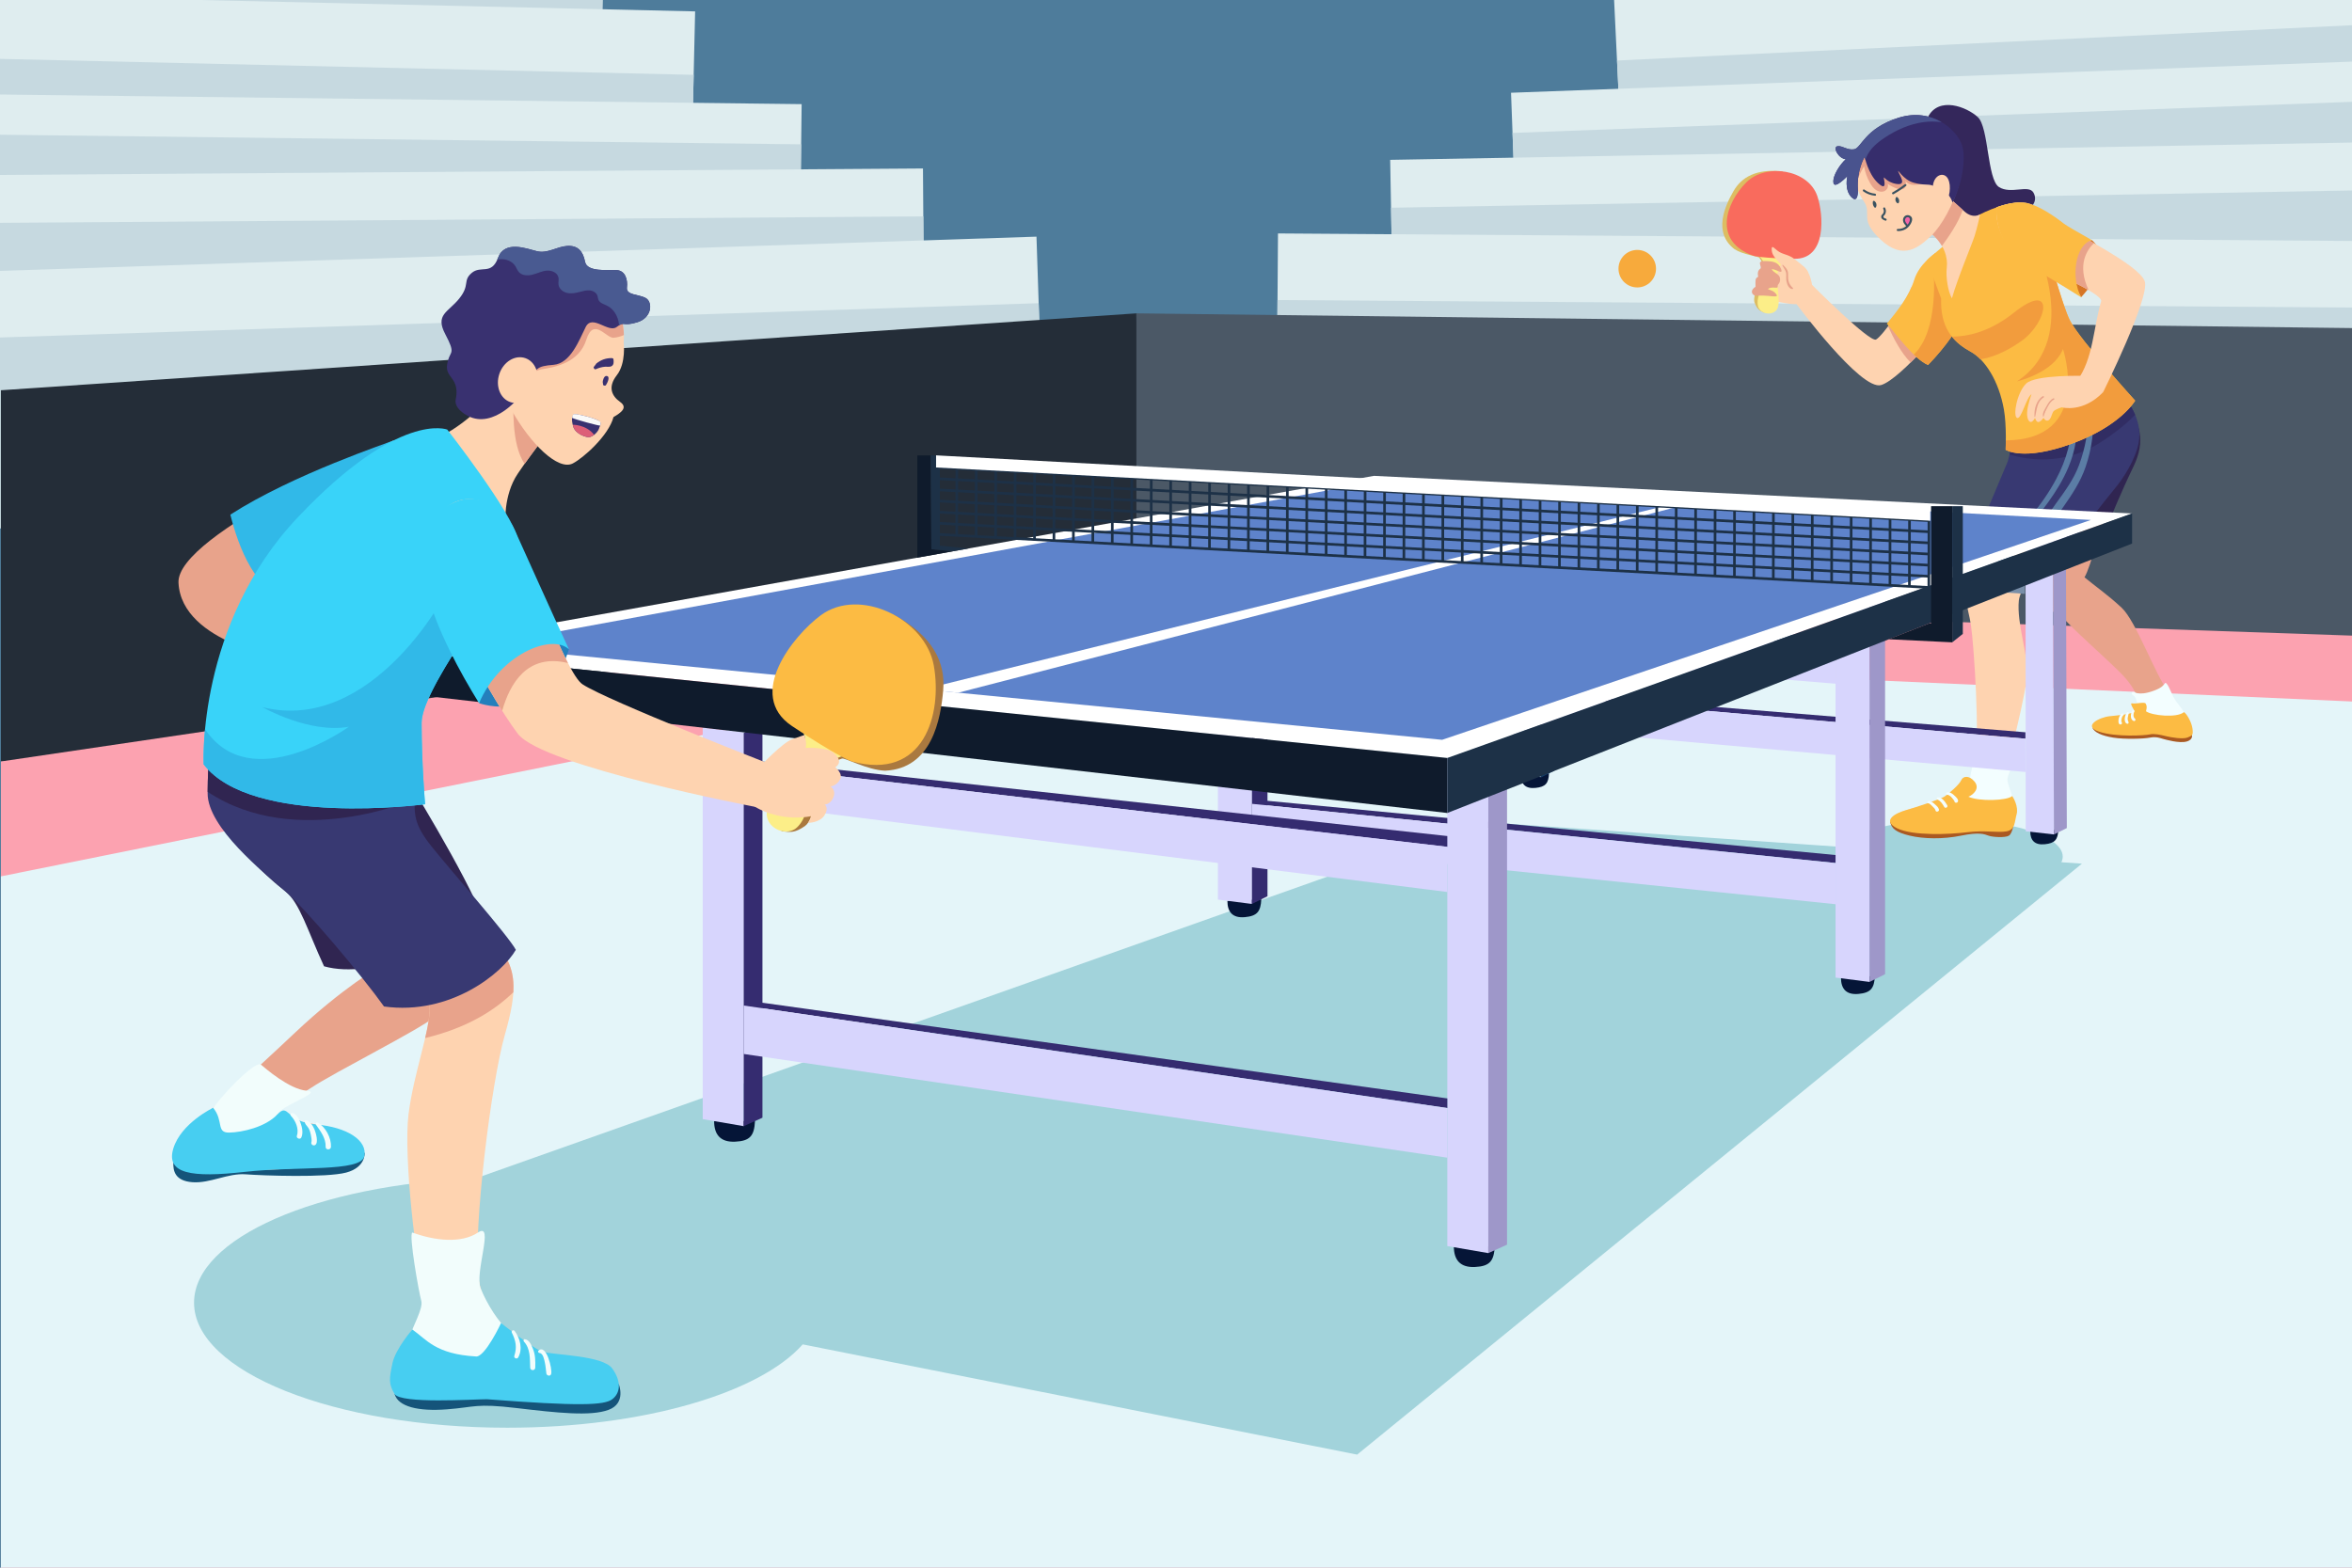 <?xml version="1.0" encoding="utf-8"?>
<!-- Generator: Adobe Illustrator 27.5.0, SVG Export Plug-In . SVG Version: 6.00 Build 0)  -->
<svg version="1.1" xmlns="http://www.w3.org/2000/svg" xmlns:xlink="http://www.w3.org/1999/xlink" x="0px" y="0px"
	 viewBox="0 0 750 500" style="enable-background:new 0 0 750 500;" xml:space="preserve">
<g id="BACKGROUND">
	<rect id="XMLID_4_" style="fill:#4E7C9B;" width="750.287" height="500"/>
</g>
<g id="OBJECTS">
	<g id="XMLID_1_">
		<defs>
			<rect id="XMLID_14_" width="750.287" height="500"/>
		</defs>
		<clipPath id="XMLID_00000165222821892021714030000010396853330760532889_">
			<use xlink:href="#XMLID_14_"  style="overflow:visible;"/>
		</clipPath>
		<g id="XMLID_3_" style="clip-path:url(#XMLID_00000165222821892021714030000010396853330760532889_);">
			<g id="XMLID_32_">
				<g id="XMLID_31_">
					<g id="XMLID_29_">
						<g id="XMLID_35_">
							<g id="XMLID_382_">
								
									<rect id="XMLID_385_" x="-188.621" y="-33.199" transform="matrix(1 0.023 -0.023 1 -0.114 -0.041)" style="fill:#DFEDEF;" width="380.793" height="56.283"/>
								
									<rect id="XMLID_384_" x="-188.85" y="-12.968" transform="matrix(1 0.023 -0.023 1 0.115 -0.034)" style="fill:#C6D9E0;" width="380.793" height="36.049"/>
							</g>
							<g id="XMLID_34_">
								
									<rect id="XMLID_22_" x="-159.775" y="-0.765" transform="matrix(1 0.023 -0.023 1 0.626 -0.685)" style="fill:#DFEDEF;" width="380.793" height="56.283"/>
								
									<rect id="XMLID_24_" x="-160.003" y="19.467" transform="matrix(1 0.023 -0.023 1 0.855 -0.677)" style="fill:#C6D9E0;" width="380.793" height="36.049"/>
							</g>
							<g id="XMLID_33_">
								
									<rect id="XMLID_20_" x="-125.481" y="30.896" transform="matrix(1 0.012 -0.012 1 0.686 -0.746)" style="fill:#DFEDEF;" width="380.793" height="56.283"/>
								
									<rect id="XMLID_23_" x="-125.555" y="43.714" transform="matrix(1 0.012 -0.012 1 0.761 -0.745)" style="fill:#C6D9E0;" width="380.793" height="43.465"/>
							</g>
							<g id="XMLID_28_">
								
									<rect id="XMLID_11_" x="-86.256" y="55.031" transform="matrix(1 -0.007 0.007 1 -0.607 0.765)" style="fill:#DFEDEF;" width="380.794" height="56.283"/>
								
									<rect id="XMLID_10_" x="-86.2" y="70.311" transform="matrix(1 -0.007 0.007 1 -0.663 0.766)" style="fill:#C6D9E0;" width="380.793" height="41.003"/>
							</g>
							<g id="XMLID_27_">
								
									<rect id="XMLID_9_" x="-48.648" y="81.743" transform="matrix(0.999 -0.033 0.033 0.999 -4 4.777)" style="fill:#DFEDEF;" width="380.793" height="82.061"/>
								
									<rect id="XMLID_25_" x="-48.295" y="102.98" transform="matrix(0.999 -0.033 0.033 0.999 -4.353 4.794)" style="fill:#C6D9E0;" width="380.793" height="60.818"/>
							</g>
						</g>
						<g id="XMLID_42_">
							<g id="XMLID_365_">
								
									<rect id="XMLID_368_" x="515.93" y="-9.81" transform="matrix(-0.999 0.048 -0.048 -0.999 1412.714 2.48)" style="fill:#DFEDEF;" width="380.793" height="56.283"/>
								
									<rect id="XMLID_367_" x="516.42" y="10.413" transform="matrix(-0.999 0.048 -0.048 -0.999 1414.181 22.655)" style="fill:#C6D9E0;" width="380.793" height="36.049"/>
							</g>
							<g id="XMLID_349_">
								
									<rect id="XMLID_360_" x="482.464" y="22.726" transform="matrix(-0.999 0.037 -0.037 -0.999 1347.152 76.572)" style="fill:#DFEDEF;" width="380.793" height="56.283"/>
								
									<rect id="XMLID_350_" x="482.704" y="35.539" transform="matrix(-0.999 0.037 -0.037 -0.999 1347.87 89.368)" style="fill:#C6D9E0;" width="380.793" height="43.465"/>
							</g>
							<g id="XMLID_345_">
								
									<rect id="XMLID_348_" x="443.875" y="47.864" transform="matrix(-1 0.018 -0.018 -1 1269.839 140.284)" style="fill:#DFEDEF;" width="380.793" height="56.283"/>
								
									<rect id="XMLID_347_" x="444.016" y="63.143" transform="matrix(-1 0.018 -0.018 -1 1270.262 155.558)" style="fill:#C6D9E0;" width="380.793" height="41.003"/>
							</g>
							<g id="XMLID_43_">
								
									<rect id="XMLID_123_" x="407.301" y="75.533" transform="matrix(-1 -0.007 0.007 -1 1194.512 237.564)" style="fill:#DFEDEF;" width="380.793" height="82.061"/>
								
									<rect id="XMLID_84_" x="407.222" y="96.776" transform="matrix(-1 -0.007 0.007 -1 1194.276 258.806)" style="fill:#C6D9E0;" width="380.793" height="60.818"/>
							</g>
						</g>
					</g>
					<g id="XMLID_6_">
						<polygon id="XMLID_7_" style="fill:#242D38;" points="363.807,243.066 0.287,242.867 0.287,124.467 362.372,99.94 						"/>
						<polygon id="XMLID_8_" style="fill:#4B5866;" points="750.287,244.889 362.372,244.889 362.372,99.94 750.287,104.643 						
							"/>
					</g>
					<g id="XMLID_12_">
						<polygon id="XMLID_13_" style="fill:#FCA2B0;" points="750.287,500 0.287,500 0.287,242.867 362.344,189.39 750.287,202.736 
													"/>
						<polygon id="XMLID_386_" style="fill:#E4F5F9;" points="750.287,500 0.287,500 0.287,279.511 362.372,206.532 
							750.287,223.746 						"/>
					</g>
				</g>
			</g>
			<g id="XMLID_399_">
				<path id="XMLID_986_" style="fill:#F7AA3C;" d="M528.066,85.692c0,3.304-2.678,5.982-5.981,5.982
					c-3.304,0-5.982-2.678-5.982-5.982c0-3.303,2.678-5.981,5.982-5.981C525.388,79.711,528.066,82.389,528.066,85.692z"/>
				<path id="XMLID_985_" style="fill:#A2D3DB;" d="M663.884,275.455l-6.558-0.456c0.281-0.588,0.428-1.19,0.428-1.803
					c0-6.47-16.223-11.716-36.236-11.716c-16.67,0-30.702,3.641-34.927,8.597l-114.029-7.934L151.731,375.815
					c-50.455,2.01-89.854,19.003-89.854,39.671c0,22.02,44.724,39.87,99.894,39.87c43.49,0,80.483-11.094,94.199-26.577
					l176.792,35.16L663.884,275.455z"/>
				<g id="XMLID_905_">
					<path id="XMLID_1251_" style="fill:#34275B;" d="M614.745,37.37c3.473-6.811,12.469-3.252,15.955,0
						c3.486,3.251,2.961,19.876,6.723,22.282c3.763,2.406,9.45-0.875,10.981,1.75c1.531,2.625-0.425,5.333-3.5,6.073
						c-3.075,0.74,1.969,1.146-0.656,5.302c-2.625,4.156-18.19,6.56-23.532-1.751c-5.342-8.311,0.782-18.373-1.733-24.06
						C616.468,41.277,614.745,37.37,614.745,37.37z"/>
					<g id="XMLID_902_">
						<g id="XMLID_441_">
							<g id="XMLID_457_">
								<path id="XMLID_414_" style="fill:#FED3B0;" d="M617.075,80.821c0,0-5.074,3.331-6.64,8.397
									c-2.189,7.082-10.19,17.982-12.205,19.07c-2.015,1.088-20.38-17.399-20.38-17.399l-4.975,6.103
									c0,0,20.569,27.792,26.99,25.814c6.421-1.977,22.277-21.392,22.552-22.048C622.692,100.102,617.075,80.821,617.075,80.821z"
									/>
								<path id="XMLID_903_" style="fill:#E8A38B;" d="M609.554,91.584c-1.782,4.194-4.9,9.08-7.484,12.499
									c1.694,3.779,4.24,8.621,7.196,11.528c2.958-2.917,5.956-6.222,8.342-8.976L609.554,91.584z"/>
							</g>
							<g id="XMLID_901_">
								<path id="XMLID_426_" style="fill:#FCBB43;" d="M614.825,116.397c5.635-5.85,10.078-12.216,9.372-13.275
									c-0.395-0.592-7.123-22.301-7.123-22.301s-5.074,3.331-6.64,8.397c-1.625,5.258-5.564,10.13-8.768,14.02
									C604.104,105.862,610.332,114.618,614.825,116.397z"/>
								<path id="XMLID_427_" style="fill:#F29C3D;" d="M610.278,113.089c1.573,1.516,3.145,2.752,4.547,3.307
									c5.635-5.85,10.078-12.216,9.372-13.275c-0.395-0.592-7.123-22.301-7.123-22.301s-0.36,0.239-0.91,0.674
									C616.908,87.613,618.234,105.356,610.278,113.089z"/>
							</g>
						</g>
						<g id="XMLID_444_">
							<path id="XMLID_415_" style="fill:#FED3B0;" d="M578.098,93.773c0,0,0-6.219-2.873-8.685c-2.066-1.772-9.25-1.844-9.25-1.844
								l-1.025,12.572c0,0,6.119,1.411,7.924,1.176C574.678,96.757,578.098,93.773,578.098,93.773z"/>
							<path id="XMLID_1220_" style="fill:#DDBD62;" d="M568.472,54.672c-8.31-0.917-13.096,1.739-15.726,6.331
								c-2.63,4.592-6.635,13.161,0.368,18.489c2.799,1.79,7.579,2.24,7.9,2.735c0.321,0.495,1.612,2.002,1.115,4.084
								c-0.498,2.082-3.411,8.137-2.635,10.19c0.776,2.053,1.511,2.51,2.977,3.214c1.467,0.704,3.936-26.621,3.936-26.621
								L568.472,54.672z"/>
							<path id="XMLID_1217_" style="fill:#FCEE88;" d="M560.948,81.483c3.001,3.72,2.133,5.799,1.254,8.766
								c-0.878,2.967-2.145,4.908-1.639,7.314c0.506,2.406,4.183,3.381,5.94,1.313c1.757-2.069-0.56-9.414,0.472-12.534
								c1.033-3.121,2.719-4.028,2.719-4.028L560.948,81.483z"/>
							<path id="XMLID_1214_" style="fill:#F96B5D;" d="M559.216,81.604c-13.189-4.625-8.9-16.889-2.378-23.422
								c6.232-6.242,19.75-4.196,22.651,4.329c2.069,6.079,3.034,20.229-7.379,20.033C561.698,82.348,559.216,81.604,559.216,81.604
								z"/>
							<path id="XMLID_1198_" style="fill:#E8A38B;" d="M561.432,85.592c0.329-1.086-1.733-2.604,2.293-2.31
								c1.507,0.123,3.351,0.262,4.206,2.459c0.855,2.197-1.844-0.139-2.978,0.146c0.837,1.328,2.579,1.462,2.676,3.045
								c0.097,1.584-0.853,1.564-0.77,2.455c0.083,0.891-1.685-0.229-3.138,0.789c1.36,0.612,1.861,0.594,2.644,1.596
								c0.784,1.001-0.381,0.8-2.415,0.608c-2.034-0.192-3.539-0.047-4.423-0.14c-1.135-0.472-1.341-1.799,0.261-2.769
								c0.016-2.079-0.221-2.622,0.842-3.191C560.439,87.123,560.467,86.262,561.432,85.592z"/>
							<path id="XMLID_1195_" style="fill:#FED3B0;" d="M567.871,84.338c-2.074-2.282-2.911-3.21-2.921-4.849
								c-0.01-1.639,1.009,0.014,2.428,0.863c1.42,0.849,3.17,0.943,4.732,2.192c1.562,1.249,5.473,4.013,4.065,4.805
								C574.766,88.141,567.871,84.338,567.871,84.338z"/>
							<path id="XMLID_421_" style="fill:#E8A38B;" d="M571.701,91.827c-1.339-1.25-1.584-2.412-1.52-4.197
								c0.053-1.49-0.597-2.112-1.618-3.119c-0.105-0.104-0.262,0.027-0.199,0.153c0.523,1.043,1.237,1.683,1.236,2.966
								c0,0.723-0.075,1.374,0.069,2.096c0.195,0.98,0.696,2.304,1.811,2.479C571.686,92.237,571.883,91.996,571.701,91.827z"/>
						</g>
					</g>
					<g id="XMLID_440_">
						<g id="XMLID_393_">
							<g id="XMLID_86_">
								<path id="XMLID_394_" style="fill:#E8A38B;" d="M676.865,215.306c3.073,3.233,4.537,6.107,5.133,8.548
									c2.658-0.382,5.278-1.17,7.871-1.846c0.798-0.208,1.591-0.43,2.38-0.661c-0.437-0.463-0.862-0.942-1.255-1.447
									c-3.79-4.875-9.892-21.811-14.415-26.038c-4.523-4.227-8.384-6.819-11.879-9.736c2.14-3.514,4.79-15.993,8.791-24.757
									c4.001-8.764,11.43-16.967,6.151-24.673c-5.279-7.706-34.45,18.796-34.45,18.796c2.691,24.027,1.142,30.153,2.325,34.592
									c1.184,4.438,8.9,7.304,12.084,10.756C662.786,202.292,673.089,211.333,676.865,215.306z"/>
								<path id="XMLID_1247_" style="fill:#302551;" d="M678.904,129.514c3.016,5.648,5.563,10.741,1.4,19.322
									c-4.163,8.581-7.418,16.75-7.418,16.75c-1.39,3.013-25.654,5.241-29.189,0.228c-0.528-1.98,1.324-13.34,1.324-13.34
									l-1.818-6.816L678.904,129.514z"/>
							</g>
							<g id="XMLID_85_">
								<path id="XMLID_1254_" style="fill:#AA5922;" d="M667.225,232.081c0.572,1.507,3.033,2.602,6.642,3.181
									c3.609,0.58,9.734,0.387,11.703,0c1.969-0.386,3.281,0.152,4.047,0.366c0.766,0.214,5.359,1.566,7.711,0.858
									c2.352-0.709,1.531-2.383,1.531-2.383L667.225,232.081z"/>
								<path id="XMLID_1189_" style="fill:#F3FEFF;" d="M681.067,222.811c-0.347-1.127-1.911-1.277-1.077-2.083
									c0.351-0.34,1.666,1.454,6.721-0.396c2.612-0.956,3.056-1.647,3.634-2.407c0.577-0.759,1.926,2.737,2.608,4.17
									c1.093,2.296,4.3,5.208,3.709,6.241c-0.592,1.032-13.607,1.47-15.193-1.264
									C682.344,226.142,681.401,223.894,681.067,222.811z"/>
								<path id="XMLID_1183_" style="fill:#FCBB43;" d="M680.594,226.853c0.117-0.279-1.756-2.753-0.671-2.516
									c1.085,0.236,3.955-0.582,4.283,0.074c0.328,0.656,0.484,0.994,0.106,2.442c1.805,1.367,9.888,2.22,12.107,0.263
									c0.798,0.448,2.439,3.128,2.712,5.261c0.273,2.133-0.055,2.222-1.531,2.834c-1.477,0.612-5.195,0.01-6.945-0.427
									c-1.75-0.438-3.773-0.875-5.14-0.547c-1.367,0.328-10.773,0.93-16.187-0.875c-5.414-1.805,0.199-4.6,3.336-4.922
									C675.8,228.117,680.232,227.716,680.594,226.853z"/>
								<g id="XMLID_395_">
									<path id="XMLID_423_" style="fill:#F3FEFF;" d="M680.848,229.279c-0.329-0.33-0.51-0.574-0.527-1.064
										c-0.014-0.413,0.068-0.862,0.243-1.238c0.191-0.41-0.372-0.757-0.615-0.36c-0.543,0.886-0.841,2.971,0.5,3.347
										C680.845,230.076,681.136,229.568,680.848,229.279z"/>
									<path id="XMLID_428_" style="fill:#F3FEFF;" d="M678.479,228.923c0.06-0.521,0.284-1.006,0.348-1.523
										c0.034-0.273-0.371-0.42-0.543-0.225c-0.695,0.791-1.306,3.16,0.004,3.664c0.219,0.084,0.501-0.135,0.48-0.366
										c-0.023-0.25-0.111-0.393-0.202-0.619C678.448,229.559,678.443,229.235,678.479,228.923z"/>
									<path id="XMLID_429_" style="fill:#F3FEFF;" d="M677.149,227.676c-0.739-0.617-1.371,0.853-1.5,1.351
										c-0.134,0.518-0.367,2.107,0.583,2.045c0.31-0.02,0.556-0.355,0.372-0.647c-0.219-0.348-0.17-0.785-0.069-1.21
										c0.062-0.262,0.149-0.517,0.285-0.751c0.105-0.181,0.264-0.267,0.376-0.434C677.26,227.93,677.242,227.755,677.149,227.676
										z"/>
								</g>
							</g>
						</g>
						<g id="XMLID_388_">
							<g id="XMLID_41_">
								<path id="XMLID_1244_" style="fill:#FED3B0;" d="M642.043,147.957c0,0-10.263,25.658-13.544,33.533
									c-3.281,7.875-0.875,12.031,0,17.937c0.875,5.906,3.062,36.311,1.094,45.935c-1.969,9.624-17.937,11.593-22.093,13.124
									c-4.156,1.531-5.469,3.719-1.75,5.25c3.719,1.531,17.28,2.187,23.843,1.312c6.562-0.875,11.558,1.75,12.451-3.281
									c0.892-5.031-2.826-11.593-2.17-15.53c0.656-3.937,6.343-25.374,6.562-31.499c0.219-6.125-3.383-15.967-2.676-23.186
									c0.707-7.219,19.737-25.838,24.112-30.624c4.375-4.786,15.416-13.448,12.302-22.255
									C677.059,129.867,642.043,147.957,642.043,147.957z"/>
								<path id="XMLID_398_" style="fill:#E8A38B;" d="M672.583,154.588l-25.175-6.288l-5.82,0.793
									c-1.167,2.916-4.396,10.975-7.469,18.591c3.586,3.04,10.7,8.136,19.027,9.14c5.719-6.684,12.361-13.31,14.725-15.896
									c1.203-1.316,2.91-2.926,4.688-4.751C672.6,155.189,672.583,154.588,672.583,154.588z"/>
								<g id="XMLID_39_">
									<path id="XMLID_1255_" style="fill:#AA5922;" d="M602.724,262.102c0.456,2.221,1.932,3.38,6.28,4.425
										c4.348,1.046,10.582,1.183,16.324,0c5.742-1.183,7.464-0.488,8.777,0c1.313,0.489,5.332,0.719,6.48,0
										c1.148-0.719,1.536-3.783,1.536-3.783L602.724,262.102z"/>
									<path id="XMLID_1192_" style="fill:#F3FEFF;" d="M629.906,243.391c3.309,1.758,7.957,2.36,10.22,1.564
										c2.263-0.797-0.163,2.099,0,3.906c0.163,1.807,2.782,7.313,1.757,8.305c-1.025,0.992-18.094,1.279-20.989-2.857
										c2.027-0.964,7.058-4.792,7.277-5.885C628.662,245.329,629.046,243.295,629.906,243.391z"/>
									<path id="XMLID_1186_" style="fill:#FCBB43;" d="M619.968,254.111c1.482-0.951,4.867-3.937,5.414-5.25
										c0.547-1.313,2.461-1.75,4.266,0.437c1.805,2.188-0.438,4.211-1.969,4.812c3.445,1.586,12.473,1.256,13.947-0.22
										c0.515,0.602,2.076,3.556,1.419,5.852c-0.656,2.297-0.383,4.922-3.226,5.414c-2.844,0.492-6.945-0.419-12.578,0.282
										c-5.633,0.702-17.335,1.194-22.312-1.267c-4.976-2.461-0.507-4.818,2.57-5.687
										C610.577,257.616,618.805,254.858,619.968,254.111z"/>
									<g id="XMLID_419_">
										<path id="XMLID_432_" style="fill:#F3FEFF;" d="M623.24,253.753c-0.688-0.67-1.458-1.233-2.468-1.005
											c-0.325,0.073-0.347,0.623,0,0.68c0.772,0.126,1.182,0.462,1.68,1.044c0.173,0.202,0.348,0.403,0.502,0.62
											c0.071,0.1,0.139,0.202,0.198,0.309c0.049,0.117,0.063,0.125,0.042,0.025c-0.001,0.073,0.012,0.143,0.039,0.21
											c0.164,0.483,0.76,0.544,1.044,0.136C624.757,255.08,623.669,254.17,623.24,253.753z"/>
										<path id="XMLID_435_" style="fill:#F3FEFF;" d="M620.922,256.822c-0.571-0.964-1.709-2.686-3.025-2.497
											c-0.425,0.061-0.313,0.634,0,0.754c0.942,0.362,1.602,1.454,2.079,2.296C620.323,257.988,621.282,257.431,620.922,256.822
											z"/>
										<path id="XMLID_443_" style="fill:#F3FEFF;" d="M618.285,258.152c-0.198-0.745-0.858-1.245-1.406-1.743
											c-0.534-0.485-1.193-0.963-1.952-0.894c-0.352,0.032-0.479,0.561-0.089,0.655c0.585,0.141,0.985,0.582,1.382,1.008
											c0.343,0.368,0.859,0.767,0.962,1.278C617.327,259.171,618.476,258.87,618.285,258.152z"/>
									</g>
								</g>
							</g>
							<g id="XMLID_380_">
								<path id="XMLID_1241_" style="fill:#383972;" d="M640.243,147.131l-7.522,17.901c0,0,13.068,7.476,28.152,7.476
									c3.929-4.32,10.327-12.947,13.311-16.475c2.984-3.527,6.763-9.525,7.762-14.683c1.561-8.06-4.456-14.47-4.456-14.47
									l-35.349,12.993L640.243,147.131z"/>
								<path id="XMLID_412_" style="fill:#312D63;" d="M680.852,132.297c-1.393-3.309-3.362-5.416-3.362-5.416l-35.349,12.993
									l-1.337,5.113c4.94,1.436,16.902,3.938,29.099-3.961C674.904,137.787,678.401,134.827,680.852,132.297z"/>
								<g id="XMLID_343_">
									<path id="XMLID_401_" style="fill:#5B7DA5;" d="M655.726,152.686c-2.27,4.265-5.021,8.285-8.186,11.936
										c-1.429,1.648-2.98,3.191-4.366,4.852c0.711,0.233,1.449,0.462,2.212,0.684c5.234-6.7,10.737-12.968,14.146-21.048
										c2.299-5.448,3.211-11.045,2.571-16.572l-1.48,0.544C660.87,139.843,658.953,146.622,655.726,152.686z"/>
									<path id="XMLID_400_" style="fill:#5B7DA5;" d="M662.94,148.383c-1.719,4.602-4.55,8.368-7.402,12.297
										c-2.479,3.415-4.54,7.09-7.374,10.217c0.93,0.226,1.888,0.437,2.869,0.627c2.488-2.992,4.47-6.352,6.711-9.554
										c2.883-4.119,5.651-8.216,7.294-13.008c2.01-5.86,2.879-12.178,2.291-18.346l-1.379,0.507
										C666.069,137.016,664.934,143.048,662.94,148.383z"/>
								</g>
							</g>
						</g>
					</g>
					<g id="XMLID_456_">
						<g id="XMLID_38_">
							<path id="XMLID_40_" style="fill:#FCBB43;" d="M660.148,102.382c-3.18-6.004-8.955-31.166-13.813-36.745
								c-2.309-2.652-11.073,0.752-14.941,2.734c-7.439,3.81-2.587,4.354-2.587,7.19c0,2.181-5.323,3.324-7.79,3.738
								c0.03-0.899-0.008-1.568-0.145-1.875c-1.111,1.168-4.987,4.113-6.369,5.539c0,0,3.622,10.127,4.467,12.173
								c0,0,0-0.001,0-0.001c0.003,0.502,0.007,1.018,0.013,1.553c0.105,8.873,4.755,12.928,9.378,15.449
								c4.623,2.521,9.017,9.343,10.642,18.48c0.902,5.075,0.555,12.845,0.555,12.845s5.475,3.734,21.078-1.938
								c15.603-5.673,20.217-13.739,20.217-13.739S663.463,108.642,660.148,102.382z"/>
							<path id="XMLID_425_" style="fill:#F29C3D;" d="M649.009,70.295l-0.845,5.333c0,0,16.336,31.966-4.96,45.99
								c0,0,11.601-2.612,14.633-10.312c0,0,9.682,28.902-18.217,29.154c-0.01,1.779-0.063,3-0.063,3s5.475,3.734,21.078-1.938
								c15.603-5.673,20.217-13.739,20.217-13.739s-17.389-19.142-20.705-25.402C657.536,97.451,653.175,79.61,649.009,70.295z"/>
							<path id="XMLID_1230_" style="fill:#FED3B0;" d="M615.885,74.485c4.045,3.466,5.295,7.561,4.902,10.802
								c-0.393,3.242,0.482,7.957,1.638,9.847c1.926-6.723,6.317-17.036,7.224-19.854c0.951-2.954,1.746-6.911,1.746-6.911
								s-2.228,1.496-4.924-0.891c-2.697-2.387-4.045-3.648-4.045-3.648L615.885,74.485z"/>
							<path id="XMLID_338_" style="fill:#E8A38B;" d="M622.424,63.831l-6.539,10.654c1.467,1.257,2.562,2.597,3.349,3.948
								c2.164-2.896,5.386-7.602,6.625-11.497C623.579,64.909,622.424,63.831,622.424,63.831z"/>
						</g>
						<path id="XMLID_424_" style="fill:#F29C3D;" d="M642.141,99.756c-7.942,6.345-15.173,7.614-19.724,7.603
							c1.693,2.127,3.818,3.618,5.944,4.777c1.078,0.588,2.142,1.419,3.163,2.45c3.813-0.571,8.261-2.443,12.981-5.765
							C653.092,102.777,655.477,89.101,642.141,99.756z"/>
					</g>
					<g id="XMLID_454_">
						<path id="XMLID_396_" style="fill:#D67525;" d="M667.025,76.579c0,0,7.973,5.779-3.408,18.227
							C663.617,94.806,652.893,77.706,667.025,76.579z"/>
						<path id="XMLID_383_" style="fill:#FED3B0;" d="M636.635,66.136c0,0,5.359-2.171,9.397-1.433
							c4.038,0.737,8.81,4.874,11.43,6.958c2.621,2.084,24.852,12.81,26.465,18.114c1.612,5.303-13.27,35.289-13.27,35.289
							l-8.355-3.59c5.208-6.98,5.208-16.992,7.706-25.366c0.784-2.63-20.85-11.62-23.372-12.521
							C644.114,82.685,636.003,76.611,636.635,66.136z"/>
						<path id="XMLID_422_" style="fill:#E8A38B;" d="M657.35,71.57l-6.175,13.86c4.372,1.857,10.759,4.733,14.863,7.133
							c-3.904-8.224-0.377-13.069,1.676-15.002c-4.859-2.768-9.184-5.053-10.252-5.902C657.427,71.632,657.387,71.599,657.35,71.57z
							"/>
						<g id="XMLID_390_">
							<path id="XMLID_389_" style="fill:#FED3B0;" d="M664.779,119.884c0,0-15.776-0.464-18.715,2.475
								c-2.939,2.939-4.233,10.263-2.89,10.932c1.343,0.669,2.937-6.492,4.625-7.569c0,0-1.306,3.581-1.4,5.827
								c-0.094,2.246,0.74,3.275,1.4,2.994c0.659-0.281,1.125-1.252,1.125-1.252s0.398,1.531,1.193,1.297s1.511-1.297,1.511-1.297
								s0.566,0.987,1.281,0.868c1.089-0.181,1.331-2.093,1.809-2.844c0.478-0.751,2.745-1.402,2.745-1.402s6.71,1.905,13.195-4.85
								L664.779,119.884z"/>
							<g id="XMLID_387_">
								<path id="XMLID_391_" style="fill:#E8A38B;" d="M654.768,127.049c-1.079,0.528-1.619,1.487-2.173,2.508
									c-0.512,0.943-1.396,2.123-1.111,3.254c0.024,0.095,0.169,0.095,0.192,0c0.277-1.128,0.732-2.027,1.288-3.038
									c0.518-0.942,1.018-1.852,2.029-2.34C655.25,127.309,655.025,126.924,654.768,127.049z"/>
								<path id="XMLID_392_" style="fill:#E8A38B;" d="M651.415,126.356c-2.076,1.247-2.845,4.227-2.651,6.513
									c0.01,0.114,0.18,0.153,0.211,0.029c0.533-2.187,0.541-4.795,2.684-6.125C651.923,126.609,651.683,126.195,651.415,126.356z
									"/>
							</g>
						</g>
						<path id="XMLID_420_" style="fill:#FCBB43;" d="M646.032,64.702c-4.038-0.737-9.397,1.433-9.397,1.433
							c-0.632,10.475,7.269,17.6,9.791,18.5c1.445,0.516,11.576,6.59,17.191,10.17c-3.293-6.207-1.974-16.665,3.408-18.227
							c-4.349-2.454-8.078-4.586-9.056-5.364C655.349,69.132,650.07,65.44,646.032,64.702z"/>
					</g>
					<g id="XMLID_904_">
						<path id="XMLID_1211_" style="fill:#FED3B0;" d="M615.912,75.098c-3.904,3.711-8.92,8.09-16.138,1.404
							c-7.218-6.686-2.641-8.27-5.458-12.319c-2.817-4.049-4.049-10.211-2.289-14.964c1.76-4.753,12.147-16.725,26.583-9.683
							C633.048,46.578,621.839,69.465,615.912,75.098z"/>
						<path id="XMLID_1210_" style="fill:#E8A38B;" d="M615.736,58.434c-1.414-0.273-2.845,0.238-4.269,0.457
							c-1.424,0.219-3.128,0.013-3.892-1.209c0.212,0.752,0.351,1.651-0.167,2.236c-0.587,0.662-1.651,0.519-2.487,0.23
							c-1.063-0.367-2.074-0.882-2.996-1.525c0.38,0.866-0.174,1.951-1.039,2.334c-0.864,0.383-1.908,0.163-2.693-0.365
							c-0.785-0.528-1.349-1.323-1.823-2.141c-0.971-1.674-1.64-3.522-1.965-5.429c-1.022,1.816-2.059,3.675-2.438,5.724
							c-0.676-2.557-0.549-5.32,0.358-7.805c0.362-0.992,0.855-1.953,1.583-2.718c0.707-0.743,1.609-1.274,2.542-1.699
							c1.872-0.851,3.899-1.306,5.93-1.633c2.96-0.476,6.1-0.671,8.858,0.504c2.11,0.899,3.844,2.557,5.072,4.495
							c1.227,1.938,1.974,4.147,2.448,6.392c0.02,0.096,0.063,0.213,0.161,0.219c0.098,0.006,0.072-0.203-0.002-0.139"/>
						<path id="XMLID_1207_" style="fill:#362D6C;" d="M592.445,60.594c-0.475-6.302,2.15-10.567,2.15-10.567
							s1.094,5.344,4.156,8.25c3.062,2.906,2.078-0.594,1.969-1.469c-0.109-0.875,0.656,1.322,4.047,1.864
							c3.39,0.542,0.984-2.739,0.547-3.942c-0.438-1.203,1.531,2.61,4.922,3.547c3.391,0.937,4.375,0.281,6.125,0.937
							c1.75,0.656,5.291,1.98,6.255,5.365c2.276-3.724,4.612-13.24,3.062-18.161c-1.551-4.922-9.48-12.252-20.281-8.859
							c-10.801,3.393-11.879,9.734-14.183,10.062c-2.304,0.328-3.617-1.203-5.257-0.985c-1.641,0.219,0.219,3.921,2.625,4.148
							c-1.75,1.54-4.265,5.244-3.937,7.493c0.328,2.25,4.447-2.125,4.447-2.125s-1.056,4.265,1.24,6.672
							C592.626,65.229,592.445,60.594,592.445,60.594z"/>
						<path id="XMLID_1204_" style="fill:#49538E;" d="M619.163,38.966c-3.544-2.087-8.285-3.13-13.768-1.408
							c-10.801,3.393-11.879,9.734-14.183,10.062c-2.305,0.328-3.617-1.203-5.257-0.985c-1.641,0.219,0.219,3.921,2.625,4.148
							c-1.75,1.54-4.265,5.244-3.937,7.493c0.328,2.25,4.447-2.125,4.447-2.125s-1.056,4.265,1.24,6.672
							c2.297,2.406,2.116-2.229,2.116-2.229c-0.475-6.301,2.15-10.567,2.15-10.567s0.076,0.367,0.24,0.954
							c0.092-0.292,0.194-0.581,0.313-0.865c1.099-2.629,3.386-4.568,5.755-6.151c3.76-2.512,7.996-4.411,12.477-5.014
							C615.292,38.694,617.248,38.702,619.163,38.966z"/>
						<path id="XMLID_1201_" style="fill:#FED3B0;" d="M616.359,59.214c0.438-3.609,3.609-4.484,4.812-2.188
							c1.203,2.297,0.438,6.464-0.875,7.552C618.984,65.667,616.359,59.214,616.359,59.214z"/>
						<path id="XMLID_1072_" style="fill:#F464A9;" d="M608.107,69.041c-0.659,0.106-0.887,0.741-0.802,1.332
							c0.052,0.361,0.266,1.094,0.658,1.342c0.063,0.215,0.338,0.368,0.539,0.158c0.437-0.457,0.798-1.193,0.764-1.84
							C609.234,69.432,608.723,68.942,608.107,69.041z"/>
						<g id="XMLID_442_">
							<path id="XMLID_1182_" style="fill:#3A5260;" d="M597.916,61.773c-1.258-0.121-2.404-0.57-3.428-1.307
								c-0.343-0.247-0.671,0.322-0.331,0.567c1.121,0.807,2.386,1.265,3.759,1.397C598.336,62.47,598.333,61.813,597.916,61.773z"
								/>
							<path id="XMLID_1181_" style="fill:#3A5260;" d="M607.357,58.8c-1.226,0.954-2.52,1.806-3.875,2.564
								c-0.369,0.206-0.038,0.773,0.331,0.567c1.405-0.786,2.737-1.677,4.008-2.667C608.154,59.005,607.686,58.544,607.357,58.8z"/>
							<path id="XMLID_1075_" style="fill:#3A5260;" d="M597.884,64.253c-0.005-0.004-0.01-0.005-0.015-0.009
								c-0.063-0.072-0.142-0.134-0.252-0.176c-0.223-0.084-0.39,0.128-0.415,0.316c-0.081,0.601,0.082,1.211,0.45,1.693
								c0.132,0.173,0.452,0.25,0.567,0C598.505,65.452,598.397,64.731,597.884,64.253z"/>
							<path id="XMLID_1074_" style="fill:#3A5260;" d="M604.987,62.87c-0.215-0.164-0.478,0.064-0.494,0.283
								c-0.003,0.042-0.006,0.085-0.009,0.127c-0.045,0.051-0.08,0.113-0.085,0.197c-0.031,0.495,0.17,0.967,0.556,1.279
								c0.207,0.167,0.448,0.094,0.548-0.145C605.772,63.974,605.52,63.276,604.987,62.87z"/>
							<path id="XMLID_1073_" style="fill:#3A5260;" d="M601.386,69.742c-0.344-0.106-0.994-0.259-0.758-0.85
								c0.034-0.085,0.208-0.19,0.271-0.264c0.178-0.209,0.31-0.456,0.388-0.719c0.164-0.553,0.082-1.104-0.185-1.608
								c-0.198-0.373-0.765-0.042-0.567,0.331c0.272,0.513,0.238,1.106-0.135,1.558c-0.22,0.267-0.472,0.422-0.525,0.784
								c-0.118,0.812,0.7,1.204,1.335,1.401C601.615,70.499,601.789,69.866,601.386,69.742z"/>
							<path id="XMLID_1069_" style="fill:#3A5260;" d="M609.485,69.173c-0.574-0.704-1.697-0.758-2.281-0.052
								c-0.297,0.359-0.419,0.828-0.368,1.288c0.084,0.763,0.585,1.148,0.999,1.72c-0.729,0.615-1.689,0.934-2.698,0.895
								c-0.422-0.016-0.422,0.64,0,0.656c1.398,0.053,2.755-0.479,3.65-1.577C609.346,71.415,610.16,70.001,609.485,69.173z
								 M608.874,70.666c-0.144,0.373-0.342,0.704-0.58,0.994c-0.409-0.505-0.967-0.979-0.789-1.709
								c0.129-0.532,0.662-0.855,1.158-0.588C609.169,69.636,609.039,70.236,608.874,70.666z"/>
						</g>
					</g>
				</g>
				<g id="XMLID_458_">
					<g id="XMLID_872_">
						<path id="XMLID_898_" style="fill:#051537;" d="M647.393,265.108c0.009,2.899,1.402,4.482,4.652,4.155
							c3.251-0.328,4.168-1.5,4.317-4.642C653.889,264.754,647.393,265.108,647.393,265.108z"/>
						<path id="XMLID_895_" style="fill:#051537;" d="M484.978,247.144c0.009,2.899,1.402,4.482,4.653,4.155
							c3.251-0.328,4.168-1.5,4.317-4.642C491.474,246.791,484.978,247.144,484.978,247.144z"/>
						<polygon id="XMLID_892_" style="fill:#798EA8;" points="482.213,163.162 482.476,246.861 491.478,247.88 491.213,163.678 
													"/>
						<polygon id="XMLID_889_" style="fill:#D7D5FD;" points="645.898,163.766 645.958,265.121 654.96,266.14 654.628,163.766 
													"/>
						<polygon id="XMLID_886_" style="fill:#9E97C9;" points="654.96,266.14 659.065,264.106 658.749,163.766 654.628,163.766 
													"/>
						<polygon id="XMLID_883_" style="fill:#123E6B;" points="491.478,247.88 495.582,245.846 495.316,161.238 491.214,163.815 
													"/>
						<polygon id="XMLID_882_" style="fill:#352C70;" points="491.397,222.085 495.505,221.263 645.859,233.55 645.865,235.606 
													"/>
						<polygon id="XMLID_879_" style="fill:#123E6B;" points="491.235,170.661 495.343,169.683 645.683,177.446 645.69,179.758 
													"/>
						<polygon id="XMLID_876_" style="fill:#798EA8;" points="491.235,170.661 645.69,179.758 645.72,189.411 491.261,178.805 
													"/>
						<polygon id="XMLID_873_" style="fill:#D7D5FD;" points="491.397,222.085 645.865,235.606 645.898,246.219 491.429,232.441 
													"/>
					</g>
					<g id="XMLID_845_">
						<path id="XMLID_869_" style="fill:#051537;" d="M587.04,311.793c0,3.588,1.672,5.568,5.591,5.208
							c3.918-0.361,5.028-1.799,5.219-5.687C594.87,311.445,587.04,311.793,587.04,311.793z"/>
						<path id="XMLID_866_" style="fill:#051537;" d="M391.389,287.306c0,3.588,1.672,5.568,5.591,5.207
							c3.918-0.361,5.028-1.799,5.219-5.687C399.219,286.959,391.389,287.306,391.389,287.306z"/>
						<polygon id="XMLID_863_" style="fill:#D7D5FD;" points="388.374,183.309 388.374,286.921 399.219,288.307 399.219,184.071 
													"/>
						<polygon id="XMLID_860_" style="fill:#D7D5FD;" points="585.31,182.593 585.31,311.79 596.155,313.176 596.154,182.111 						
							"/>
						<polygon id="XMLID_857_" style="fill:#9E97C9;" points="596.155,313.176 601.108,310.715 601.108,180.398 596.154,182.111 
													"/>
						<polygon id="XMLID_856_" style="fill:#352C70;" points="399.219,288.307 404.172,285.847 404.172,181.108 399.219,184.241 
													"/>
						<polygon id="XMLID_855_" style="fill:#352C70;" points="399.219,256.375 404.172,255.415 585.31,272.707 585.31,275.253 
													"/>
						<polygon id="XMLID_852_" style="fill:#123E6B;" points="399.219,192.716 404.172,191.563 585.31,203.254 585.31,206.117 
													"/>
						<polygon id="XMLID_849_" style="fill:#D7D5FD;" points="399.219,192.716 585.31,206.117 585.31,218.066 399.219,202.798 
													"/>
						<polygon id="XMLID_846_" style="fill:#D7D5FD;" points="399.219,256.375 585.31,275.253 585.31,288.39 399.219,269.195 						
							"/>
					</g>
					<g id="XMLID_820_">
						<path id="XMLID_842_" style="fill:#051537;" d="M463.6,397.52c0,4.324,2.016,6.798,6.74,6.573
							c4.724-0.225,6.062-1.899,6.293-6.573C473.04,397.52,463.6,397.52,463.6,397.52z"/>
						<path id="XMLID_839_" style="fill:#051537;" d="M227.715,357.556c0,4.324,2.016,6.798,6.74,6.573
							c4.724-0.225,6.062-1.899,6.293-6.573C237.155,357.556,227.715,357.556,227.715,357.556z"/>
						<polygon id="XMLID_836_" style="fill:#D7D5FD;" points="224.08,232.086 224.08,356.931 237.155,359.181 237.155,233.585 
													"/>
						<polygon id="XMLID_833_" style="fill:#D7D5FD;" points="461.515,241.752 461.515,397.424 474.589,399.673 474.589,241.752 
													"/>
						<polygon id="XMLID_830_" style="fill:#9E97C9;" points="474.589,399.673 480.561,396.974 480.561,239.952 474.589,241.752 
													"/>
						<polygon id="XMLID_829_" style="fill:#352C70;" points="237.155,359.181 243.127,356.481 243.127,230.279 237.155,233.789 
													"/>
						<polygon id="XMLID_828_" style="fill:#352C70;" points="237.155,320.705 243.127,319.813 461.515,350.332 461.515,353.4 
													"/>
						<polygon id="XMLID_827_" style="fill:#352C70;" points="237.155,244.001 243.127,242.876 461.515,266.647 461.515,270.096 
													"/>
						<polygon id="XMLID_824_" style="fill:#D7D5FD;" points="237.155,244.001 461.515,270.096 461.515,284.494 237.155,256.149 
													"/>
						<polygon id="XMLID_821_" style="fill:#D7D5FD;" points="237.155,320.705 461.515,353.4 461.515,369.229 237.155,336.153 
													"/>
					</g>
					<g id="XMLID_808_">
						<polygon id="XMLID_819_" style="fill:#FFFFFF;" points="438.119,151.768 126.775,207.558 461.515,241.752 679.876,163.766 
													"/>
						<polygon id="XMLID_816_" style="fill:#5E83CB;" points="438.419,153.642 152.72,206.058 459.865,235.954 666.756,165.834 
													"/>
						<polygon id="XMLID_815_" style="fill:#FFFFFF;" points="294.474,219.855 540.143,159.074 544.015,159.28 305.555,220.934 
													"/>
						<polygon id="XMLID_812_" style="fill:#0F1B2C;" points="126.775,207.558 461.515,241.752 461.515,259.298 126.775,220.934 
													"/>
						<polygon id="XMLID_809_" style="fill:#1D3147;" points="461.515,241.752 679.876,163.766 679.876,173.364 461.515,259.298 
													"/>
					</g>
					<g id="XMLID_459_">
						<polygon id="XMLID_805_" style="fill:#0F1B2C;" points="615.262,198.792 615.773,198.792 615.773,161.449 622.521,161.449 
							622.521,204.866 602.245,203.883 						"/>
						<polygon id="XMLID_802_" style="fill:#1D3147;" points="622.521,161.449 625.896,161.449 625.896,202.167 622.521,204.866 
													"/>
						<polygon id="XMLID_799_" style="fill:#0F1B2C;" points="292.505,145.252 292.505,177.86 303.935,175.812 297.004,175.171 
							296.78,145.252 						"/>
						<polygon id="XMLID_796_" style="fill:#1D3147;" points="296.78,145.252 299.704,145.252 299.704,174.047 308.803,174.94 
							303.935,175.812 297.004,175.171 						"/>
						<g id="XMLID_460_">
							<g id="XMLID_791_">
								<g id="XMLID_513_">
									<polygon id="XMLID_514_" style="fill:#1D3147;" points="615.096,166.473 298.911,149.54 298.913,148.697 615.097,165.631 
																			"/>
								</g>
							</g>
							<g id="XMLID_786_">
								<g id="XMLID_510_">
									<polygon id="XMLID_511_" style="fill:#1D3147;" points="615.091,170.025 298.906,153.092 298.907,152.249 615.092,169.182 
																			"/>
								</g>
							</g>
							<g id="XMLID_781_">
								<g id="XMLID_503_">
									<polygon id="XMLID_504_" style="fill:#1D3147;" points="615.085,173.577 298.9,156.643 298.901,155.801 615.086,172.734 
																			"/>
								</g>
							</g>
							<g id="XMLID_776_">
								<g id="XMLID_500_">
									<polygon id="XMLID_501_" style="fill:#1D3147;" points="615.08,177.128 298.895,160.195 298.896,159.352 615.081,176.286 
																			"/>
								</g>
							</g>
							<g id="XMLID_771_">
								<g id="XMLID_497_">
									<polygon id="XMLID_498_" style="fill:#1D3147;" points="615.074,180.68 298.889,163.747 298.891,162.904 615.076,179.838 
																			"/>
								</g>
							</g>
							<g id="XMLID_766_">
								<g id="XMLID_494_">
									<polygon id="XMLID_495_" style="fill:#1D3147;" points="615.069,184.232 298.884,167.298 298.885,166.456 615.07,183.389 
																			"/>
								</g>
							</g>
							<g id="XMLID_761_">
								<g id="XMLID_491_">
									<polygon id="XMLID_492_" style="fill:#1D3147;" points="615.063,187.783 298.878,170.85 298.88,170.007 615.065,186.941 
																			"/>
								</g>
							</g>
							<g id="XMLID_462_">
								<g id="XMLID_1661_">
									<g id="XMLID_1764_">
										<polygon id="XMLID_1765_" style="fill:#1D3147;" points="299.299,170.451 298.459,170.406 298.492,149.096 
											299.332,149.141 										"/>
									</g>
									<g id="XMLID_1762_">
										<polygon id="XMLID_1763_" style="fill:#1D3147;" points="305.499,170.783 304.659,170.738 304.692,149.428 
											305.531,149.473 										"/>
									</g>
									<g id="XMLID_1760_">
										<polygon id="XMLID_1761_" style="fill:#1D3147;" points="311.698,171.115 310.858,171.07 310.891,149.76 311.731,149.805 
																					"/>
									</g>
									<g id="XMLID_1758_">
										<polygon id="XMLID_1759_" style="fill:#1D3147;" points="317.898,171.447 317.058,171.402 317.091,150.092 
											317.931,150.137 										"/>
									</g>
									<g id="XMLID_1756_">
										<polygon id="XMLID_1757_" style="fill:#1D3147;" points="324.098,171.779 323.258,171.734 323.291,150.424 
											324.131,150.47 										"/>
									</g>
									<g id="XMLID_1754_">
										<polygon id="XMLID_1755_" style="fill:#1D3147;" points="330.297,172.111 329.457,172.066 329.49,150.757 330.33,150.801 
																					"/>
									</g>
									<g id="XMLID_1752_">
										<polygon id="XMLID_1753_" style="fill:#1D3147;" points="336.497,172.443 335.657,172.398 335.69,151.089 336.53,151.134 
																					"/>
									</g>
									<g id="XMLID_1750_">
										<polygon id="XMLID_1751_" style="fill:#1D3147;" points="342.697,172.775 341.857,172.73 341.89,151.421 342.73,151.466 
																					"/>
									</g>
									<g id="XMLID_1748_">
										<polygon id="XMLID_1749_" style="fill:#1D3147;" points="348.896,173.107 348.057,173.062 348.09,151.753 348.93,151.798 
																					"/>
									</g>
									<g id="XMLID_1746_">
										<polygon id="XMLID_1747_" style="fill:#1D3147;" points="355.096,173.439 354.256,173.395 354.289,152.085 
											355.129,152.13 										"/>
									</g>
									<g id="XMLID_1744_">
										<polygon id="XMLID_1745_" style="fill:#1D3147;" points="361.296,173.771 360.456,173.726 360.489,152.417 
											361.329,152.462 										"/>
									</g>
									<g id="XMLID_1742_">
										<polygon id="XMLID_1743_" style="fill:#1D3147;" points="367.496,174.104 366.656,174.059 366.689,152.749 
											367.529,152.794 										"/>
									</g>
									<g id="XMLID_1740_">
										<polygon id="XMLID_1741_" style="fill:#1D3147;" points="373.695,174.436 372.855,174.391 372.888,153.081 
											373.728,153.126 										"/>
									</g>
									<g id="XMLID_1738_">
										<polygon id="XMLID_1739_" style="fill:#1D3147;" points="379.895,174.768 379.055,174.723 379.088,153.413 
											379.928,153.458 										"/>
									</g>
									<g id="XMLID_1736_">
										<polygon id="XMLID_1737_" style="fill:#1D3147;" points="386.095,175.1 385.255,175.055 385.288,153.745 386.128,153.79 
																					"/>
									</g>
									<g id="XMLID_1734_">
										<polygon id="XMLID_1735_" style="fill:#1D3147;" points="392.294,175.432 391.455,175.387 391.488,154.077 
											392.327,154.122 										"/>
									</g>
									<g id="XMLID_1732_">
										<polygon id="XMLID_1733_" style="fill:#1D3147;" points="398.494,175.764 397.654,175.719 397.687,154.409 
											398.527,154.454 										"/>
									</g>
									<g id="XMLID_1730_">
										<polygon id="XMLID_1731_" style="fill:#1D3147;" points="404.694,176.096 403.854,176.051 403.887,154.741 
											404.727,154.786 										"/>
									</g>
									<g id="XMLID_1728_">
										<polygon id="XMLID_1729_" style="fill:#1D3147;" points="410.893,176.428 410.054,176.383 410.087,155.073 
											410.926,155.118 										"/>
									</g>
									<g id="XMLID_1726_">
										<polygon id="XMLID_1727_" style="fill:#1D3147;" points="417.093,176.76 416.254,176.715 416.286,155.405 417.126,155.45 
																					"/>
									</g>
									<g id="XMLID_1724_">
										<polygon id="XMLID_1725_" style="fill:#1D3147;" points="423.293,177.092 422.453,177.047 422.486,155.737 
											423.326,155.782 										"/>
									</g>
									<g id="XMLID_1722_">
										<polygon id="XMLID_1723_" style="fill:#1D3147;" points="429.493,177.424 428.653,177.379 428.686,156.069 
											429.526,156.114 										"/>
									</g>
									<g id="XMLID_1720_">
										<polygon id="XMLID_1721_" style="fill:#1D3147;" points="435.692,177.756 434.853,177.711 434.886,156.401 
											435.725,156.446 										"/>
									</g>
									<g id="XMLID_1718_">
										<polygon id="XMLID_1719_" style="fill:#1D3147;" points="441.892,178.088 441.052,178.043 441.085,156.733 
											441.925,156.778 										"/>
									</g>
									<g id="XMLID_1716_">
										<polygon id="XMLID_1717_" style="fill:#1D3147;" points="448.092,178.42 447.252,178.375 447.285,157.065 448.125,157.11 
																					"/>
									</g>
									<g id="XMLID_1714_">
										<polygon id="XMLID_1715_" style="fill:#1D3147;" points="454.292,178.752 453.451,178.707 453.484,157.397 
											454.324,157.442 										"/>
									</g>
									<g id="XMLID_1712_">
										<polygon id="XMLID_1713_" style="fill:#1D3147;" points="460.491,179.084 459.651,179.039 459.684,157.729 
											460.524,157.774 										"/>
									</g>
									<g id="XMLID_1710_">
										<polygon id="XMLID_1711_" style="fill:#1D3147;" points="466.691,179.416 465.851,179.371 465.884,158.061 
											466.724,158.106 										"/>
									</g>
									<g id="XMLID_1708_">
										<polygon id="XMLID_1709_" style="fill:#1D3147;" points="472.891,179.748 472.051,179.703 472.084,158.393 
											472.924,158.438 										"/>
									</g>
									<g id="XMLID_1706_">
										<polygon id="XMLID_1707_" style="fill:#1D3147;" points="479.09,180.08 478.25,180.035 478.283,158.725 479.123,158.77 
																					"/>
									</g>
									<g id="XMLID_1704_">
										<polygon id="XMLID_1705_" style="fill:#1D3147;" points="485.29,180.412 484.45,180.367 484.483,159.057 485.323,159.102 
																					"/>
									</g>
									<g id="XMLID_1702_">
										<polygon id="XMLID_1703_" style="fill:#1D3147;" points="491.49,180.744 490.65,180.699 490.683,159.389 491.523,159.434 
																					"/>
									</g>
									<g id="XMLID_1700_">
										<polygon id="XMLID_1701_" style="fill:#1D3147;" points="497.69,181.076 496.85,181.031 496.883,159.721 497.723,159.766 
																					"/>
									</g>
									<g id="XMLID_1698_">
										<polygon id="XMLID_1699_" style="fill:#1D3147;" points="503.889,181.408 503.049,181.363 503.082,160.053 
											503.922,160.098 										"/>
									</g>
									<g id="XMLID_1696_">
										<polygon id="XMLID_1697_" style="fill:#1D3147;" points="510.089,181.74 509.249,181.695 509.282,160.385 510.122,160.43 
																					"/>
									</g>
									<g id="XMLID_1694_">
										<polygon id="XMLID_1695_" style="fill:#1D3147;" points="516.288,182.072 515.449,182.027 515.482,160.717 
											516.321,160.762 										"/>
									</g>
									<g id="XMLID_1692_">
										<polygon id="XMLID_1693_" style="fill:#1D3147;" points="522.488,182.404 521.648,182.359 521.681,161.049 
											522.521,161.094 										"/>
									</g>
									<g id="XMLID_1690_">
										<polygon id="XMLID_1691_" style="fill:#1D3147;" points="528.688,182.736 527.848,182.691 527.881,161.381 
											528.721,161.426 										"/>
									</g>
									<g id="XMLID_1688_">
										<polygon id="XMLID_1689_" style="fill:#1D3147;" points="534.888,183.068 534.048,183.023 534.081,161.713 
											534.921,161.758 										"/>
									</g>
									<g id="XMLID_1686_">
										<polygon id="XMLID_1687_" style="fill:#1D3147;" points="541.087,183.4 540.247,183.355 540.281,162.046 541.12,162.09 
																					"/>
									</g>
									<g id="XMLID_1684_">
										<polygon id="XMLID_1685_" style="fill:#1D3147;" points="547.287,183.732 546.447,183.687 546.48,162.377 547.32,162.423 
																					"/>
									</g>
									<g id="XMLID_1682_">
										<polygon id="XMLID_1683_" style="fill:#1D3147;" points="553.487,184.064 552.647,184.019 552.68,162.71 553.52,162.754 
																					"/>
									</g>
									<g id="XMLID_1680_">
										<polygon id="XMLID_1681_" style="fill:#1D3147;" points="559.686,184.396 558.847,184.351 558.88,163.042 
											559.719,163.087 										"/>
									</g>
									<g id="XMLID_1678_">
										<polygon id="XMLID_1679_" style="fill:#1D3147;" points="565.886,184.728 565.046,184.683 565.079,163.374 
											565.919,163.419 										"/>
									</g>
									<g id="XMLID_1676_">
										<polygon id="XMLID_1677_" style="fill:#1D3147;" points="572.086,185.06 571.246,185.015 571.279,163.706 572.119,163.75 
																					"/>
									</g>
									<g id="XMLID_1674_">
										<polygon id="XMLID_1675_" style="fill:#1D3147;" points="578.285,185.392 577.446,185.348 577.479,164.038 
											578.318,164.083 										"/>
									</g>
									<g id="XMLID_1672_">
										<polygon id="XMLID_1673_" style="fill:#1D3147;" points="584.485,185.724 583.645,185.679 583.678,164.37 
											584.518,164.415 										"/>
									</g>
									<g id="XMLID_1670_">
										<polygon id="XMLID_1671_" style="fill:#1D3147;" points="590.685,186.056 589.845,186.011 589.878,164.702 
											590.718,164.747 										"/>
									</g>
									<g id="XMLID_1668_">
										<polygon id="XMLID_1669_" style="fill:#1D3147;" points="596.885,186.388 596.045,186.344 596.078,165.034 
											596.918,165.079 										"/>
									</g>
									<g id="XMLID_1666_">
										<polygon id="XMLID_1667_" style="fill:#1D3147;" points="603.084,186.721 602.245,186.676 602.277,165.366 
											603.117,165.411 										"/>
									</g>
									<g id="XMLID_1664_">
										<polygon id="XMLID_1665_" style="fill:#1D3147;" points="609.284,187.052 608.444,187.008 608.477,165.698 
											609.317,165.743 										"/>
									</g>
									<g id="XMLID_1662_">
										<polygon id="XMLID_1663_" style="fill:#1D3147;" points="615.484,187.385 614.644,187.34 614.677,166.03 615.517,166.075 
																					"/>
									</g>
								</g>
							</g>
							<polygon id="XMLID_461_" style="fill:#FFFFFF;" points="615.517,166.075 298.492,149.096 298.498,145.234 615.523,162.212 
															"/>
						</g>
					</g>
				</g>
				<g id="XMLID_1286_">
					<g id="XMLID_1023_">
						<path id="XMLID_1028_" style="fill:#E8A38B;" d="M125.526,140.466c-1.532,0.788-69.374,29.802-68.61,45.399
							c0.953,19.479,34.734,24.44,34.734,24.44l33.877-67.282"/>
						<path id="XMLID_1035_" style="fill:#31B9E8;" d="M125.526,140.466c-0.994,0.512-32.104,10.778-52.077,23.675
							c2.45,9.75,8.13,26.243,20.776,27.545c1.939,0.2,4.09-1.02,6.04-1.694l25.261-46.969V140.466z"/>
					</g>
					<g id="XMLID_1285_">
						<g id="XMLID_1284_">
							<g id="XMLID_1266_">
								<path id="XMLID_1067_" style="fill:#15547A;" d="M55.271,370.862c-0.071,2.553,0.49,5.775,6.094,6.195
									c5.605,0.421,11.349-2.941,16.954-2.521c5.604,0.42,25.781,1.126,32.086-0.558c6.305-1.684,5.87-6.312,5.87-6.312
									L55.271,370.862z"/>
								<path id="XMLID_1065_" style="fill:#E8A38B;" d="M68.898,241.892c-2.522,8.407-1.681,22.699,11.77,29.424
									c13.451,6.725,40.353,36.99,40.353,36.99s-11.77,6.725-26.902,21.017c-15.132,14.292-29.424,26.902-29.424,26.902
									s-10.929,7.566-9.248,12.61c1.681,5.044,11.77,3.363,21.017,4.204c9.248,0.841,35.309-1.681,37.831-4.204
									c2.522-2.522-0.841-8.407-17.654-10.929c-16.814-2.522-5.044-5.885,2.522-10.929c7.566-5.044,34.468-18.495,39.512-22.699
									c5.044-4.203,6.725-24.38,1.681-36.99c-5.044-12.61-13.01-34.166-17.434-41.883
									C118.499,237.689,80.668,218.353,68.898,241.892z"/>
								<path id="XMLID_1062_" style="fill:#302551;" d="M128.832,246.863c0,0,20.05,32.201,25.437,46.765
									c-9.937,7.343-35.386,18.977-50.939,14.564c-5.254-11.349-7.776-20.387-12.4-23.96c-4.624-3.573-26.156-21.657-22.22-35.839
									C72.645,234.21,128.832,246.863,128.832,246.863z"/>
								<path id="XMLID_1021_" style="fill:#F2FDFC;" d="M67.954,353.327c6.578-8.409,13.973-14.834,15.217-13.802
									c1.243,1.032,9.016,7.881,14.588,8.345c5.571,0.464-8.27,4.657-9.336,7.605c-1.066,2.947-9.372,8.096-15.047,7.466
									C67.702,362.31,65.81,356.068,67.954,353.327z"/>
								<path id="XMLID_1015_" style="fill:#47CEF1;" d="M67.954,353.327c3.43,4.044,0.88,7.981,5.111,7.904
									c4.231-0.077,11.59-1.768,15.358-5.757c3.768-3.988,2.498,2.362,12.38,3.18c9.883,0.818,16.503,5.127,15.347,10.171
									c-1.156,5.044-21.227,3.047-38.146,4.939c-16.919,1.892-25.184,0.63-22.733-7.461
									C57.723,358.212,67.954,353.327,67.954,353.327z"/>
								<g id="XMLID_430_">
									<path id="XMLID_450_" style="fill:#F2FDFC;" d="M95.822,358.095c-0.43-1.174-1.274-2.981-2.711-3.098
										c-0.46-0.037-0.654,0.577-0.362,0.875c1.481,1.517,2.656,4.18,1.924,6.33c-0.328,0.805,1.049,1.392,1.413,0.596
										C96.744,361.363,96.341,359.515,95.822,358.095z"/>
									<path id="XMLID_451_" style="fill:#F2FDFC;" d="M100.298,360.26c-0.404-1.009-1.585-3.089-2.896-2.893
										c-0.089,0.013-0.182,0.112-0.199,0.199c-0.167,0.864,0.788,1.562,1.191,2.268c0.354,0.62,0.572,1.293,0.703,1.994
										c0.109,0.581,0.408,1.874,0.192,2.467c-0.244,0.671,0.616,1.272,1.19,0.915
										C101.674,364.468,100.695,361.253,100.298,360.26z"/>
									<path id="XMLID_452_" style="fill:#F2FDFC;" d="M101.372,358.047c-0.385-0.23-0.93,0.25-0.646,0.646
										c1.494,2.086,3.231,4.371,3.111,7.074c-0.048,1.095,1.661,1.095,1.703,0C105.649,362.876,103.864,359.537,101.372,358.047z
										"/>
								</g>
							</g>
							<g id="XMLID_1264_">
								<g id="XMLID_1281_">
									<path id="XMLID_1059_" style="fill:#FED3B0;" d="M113.249,250.958c19.542,16.995,39.718,43.057,45.603,50.623
										c5.885,7.566,6.305,13.871,2.102,28.583c-4.203,14.712-10.088,60.95-8.407,76.923c1.681,15.973,18.495,23.539,22.699,24.8
										s18.075,1.261,19.756,6.726c1.681,5.464-5.885,9.248-15.973,8.407c-10.088-0.841-30.685-3.783-47.499-3.363
										c-16.814,0.42,6.305-22.699,3.783-31.106c-2.522-8.407-6.725-43.716-5.044-57.167c1.681-13.451,7.146-27.322,6.725-34.468
										c-0.42-7.146-52.269-40.728-62.074-53.571c-9.805-12.844-7.867-13.729-3.988-28.767
										C74.811,223.54,113.249,250.958,113.249,250.958z"/>
									<path id="XMLID_1058_" style="fill:#E8A38B;" d="M121.523,305.613c8.808,7.003,15.324,12.79,15.471,15.304
										c0.153,2.605-0.48,6.111-1.422,10.157c6.082-1.464,11.989-3.602,17.432-6.667c3.871-2.179,7.497-4.848,10.69-7.939
										c0.343-6.004-1.201-10.207-4.842-14.887c-2.539-3.264-7.742-9.975-14.404-17.913c-4.191,1.145-8.152,3.176-11.663,5.755
										c-4.167,3.06-7.829,6.974-9.872,11.723C122.285,302.605,121.841,304.099,121.523,305.613z"/>
								</g>
								<g id="XMLID_1280_">
									<path id="XMLID_1055_" style="fill:#383972;" d="M132.43,252.752c-0.517,6.889-0.517,10.041,5.158,17.187
										c5.675,7.146,24.59,28.583,26.902,32.997c-4.203,7.356-20.807,21.017-42.034,18.075
										c-6.786-9.544-24.743-30.91-31.526-36.78c-6.783-5.87-24.79-20.3-24.723-31.229c0.067-10.929,0.823-13.093,0.823-13.093
										l61.803,6.953L132.43,252.752z"/>
									<path id="XMLID_1056_" style="fill:#302551;" d="M67.03,239.91c0,0-0.732,2.119-0.818,12.632
										c28.221,18.766,65.857,2.417,65.857,2.417l-7.435-8.568L67.03,239.91z"/>
								</g>
							</g>
						</g>
						<g id="XMLID_1283_">
							<path id="XMLID_1018_" style="fill:#F2FDFC;" d="M131.501,393.101c7.138,2.627,15.584,3.573,20.924,0
								c5.34-3.573-1.179,12.812,0.858,17.847c2.036,5.034,5.804,10.927,8.678,13.217s6.381,12.636-7.49,10.745
								c-13.871-1.891-24.213-5.891-23.647-8.769c0.565-2.879,4.243-8.764,3.508-11.286
								C133.595,412.331,130.247,393.521,131.501,393.101z"/>
							<g id="XMLID_1282_">
								<path id="XMLID_1066_" style="fill:#15547A;" d="M125.819,444.593c1.121,4.063,7.566,5.604,16.674,4.904
									c9.107-0.7,9.139-1.961,22.154-0.42c13.015,1.541,23.664,2.708,29.409,0.584c5.745-2.125,3.258-8.203,3.258-8.203
									L125.819,444.593z"/>
								<path id="XMLID_1012_" style="fill:#47CEF1;" d="M131.501,424.043c4.546,3.176,7.324,7.83,20.227,8.586
									c2.885,0.405,8.057-10.664,8.057-10.664s9.972,8.11,13.411,9.177c3.439,1.067,19.018,1.121,22.04,5.324
									c3.022,4.203,2.583,7.846,0,9.808c-2.583,1.962-10.71,2.242-39.993,0c-4.203,0-27.463,1.541-29.424-1.681
									c-1.962-3.223-1.681-4.937-0.701-9.685C126.099,430.161,131.501,424.043,131.501,424.043z"/>
								<g id="XMLID_446_">
									<path id="XMLID_447_" style="fill:#F2FDFC;" d="M164.119,424.518c-0.396-0.531-1.205-0.087-0.901,0.526
										c1.266,2.551,1.691,4.644,0.787,7.383c-0.242,0.731,0.869,1.191,1.238,0.522
										C166.742,430.232,165.889,426.891,164.119,424.518z"/>
									<path id="XMLID_448_" style="fill:#F2FDFC;" d="M169.875,430.022c-0.476-1.129-1.141-2.721-2.518-2.88
										c-0.392-0.045-0.531,0.485-0.303,0.73c2.115,2.267,1.909,5.465,2.015,8.333c0.038,1.037,1.583,1.041,1.614,0
										C170.747,434.03,170.733,432.057,169.875,430.022z"/>
									<path id="XMLID_449_" style="fill:#F2FDFC;" d="M171.719,430.763c-0.312,0.281-0.04,0.729,0.315,0.761
										c1.188,0.107,1.503,2.167,1.721,3.115c0.252,1.096,0.286,2.201,0.452,3.297c-0.001,0.018,0.007,0.032,0.007,0.049
										c0.011,0.068,0.017,0.137,0.029,0.206c0.002-0.001,0.005-0.003,0.007-0.004c0.204,0.617,1.277,0.868,1.513,0.004
										C176.178,436.674,174.219,428.514,171.719,430.763z"/>
								</g>
							</g>
						</g>
					</g>
					<g id="XMLID_1276_">
						<g id="XMLID_1275_">
							<path id="XMLID_16_" style="fill:#FED3B0;" d="M157.904,125.625c0,0-10.861,11.169-18.285,13.813
								c0,0,7.61,26.577,21.535,27.925c0,0-0.763-9.333,3.953-16.295c4.717-6.963,10.048-13.613,10.048-13.613l-12.112-15.999
								L157.904,125.625z"/>
							<path id="XMLID_1005_" style="fill:#E8A38B;" d="M167.269,147.955c4.045-5.706,7.887-10.501,7.887-10.501l-11.509-13.278
								C163.802,129.807,162.933,141.339,167.269,147.955z"/>
						</g>
						<g id="XMLID_1269_">
							<g id="XMLID_1040_">
								<path id="XMLID_1042_" style="fill:#FED3B0;" d="M182.63,147.819c3.313-1.688,11.421-8.833,13.003-14.796
									c2.522-1.471,4.624-3.047,2.102-4.834c-2.522-1.786-4.098-4.624-1.051-8.512c3.048-3.888,2.189-10.509,2.189-10.509
									s1.384-10.824-6.813-15.238c-8.197-4.414-19.598-9.059-32.208,5.233C147.241,113.455,173.326,152.559,182.63,147.819z"/>
								<path id="XMLID_1041_" style="fill:#E8A38B;" d="M192.059,93.931c-2.628-1.415-6.533-3.389-11.039-4.951l-5.865-1.655
									c-3.178-0.683-6.491-1.018-9.759-0.74l-14.036,29.418l12.364,9.623c0,0,4.964-7.232,8.931-7.841
									c3.966-0.609,11.952-1.943,14.296-9.392c2.344-7.449,6.334-0.445,8.731-0.667c1.109-0.103,2.281-0.403,3.267-0.875
									C198.866,103.424,197.883,97.067,192.059,93.931z"/>
							</g>
							<g id="XMLID_1031_">
								<path id="XMLID_1027_" style="fill:#393170;" d="M149.273,132.689c7.957,4.116,16.899-5.491,19.211-10.325
									c2.312-4.834,2.571-5.586,8.011-6.006c5.44-0.42,8.172-7.865,10.274-12.068c2.102-4.203,7.195,2.035,9.878,0
									c2.683-2.035,1.681-0.038,6.515-1.49c4.834-1.452,5.044-6.496,2.732-7.757c-2.312-1.261-6.287-0.841-5.981-3.363
									c0.306-2.522-0.535-5.39-3.267-5.532c-2.732-0.142-9.458,0.698-10.088-2.664c-0.63-3.363-2.312-5.254-5.675-5.044
									c-3.363,0.21-6.305,2.522-9.668,1.681c-3.363-0.841-10.298-3.573-12.4,2.102c-2.102,5.675-5.465,2.312-8.407,4.834
									c-2.942,2.522-0.42,3.783-3.993,8.197c-3.573,4.414-7.731,5.051-4.414,11.349c3.317,6.298,1.681,5.254,0.841,8.407
									c-0.841,3.152,0.014,3.965,1.539,6.067c1.525,2.102,1.296,4.651,0.93,6.333
									C144.944,129.089,146.215,131.107,149.273,132.689z"/>
								<path id="XMLID_1024_" style="fill:#495A91;" d="M205.894,95.042c-2.312-1.261-6.287-0.841-5.981-3.363
									c0.306-2.522-0.535-5.39-3.267-5.532c-2.732-0.142-9.458,0.698-10.088-2.664c-0.63-3.363-2.312-5.254-5.675-5.044
									c-3.363,0.21-6.305,2.522-9.668,1.681c-3.363-0.841-10.298-3.573-12.4,2.102c-0.079,0.212-0.162,0.387-0.244,0.574
									c0.267-0.053,0.536-0.096,0.81-0.118c1.895-0.157,3.945,0.589,4.958,2.197c0.379,0.602,0.606,1.302,1.067,1.844
									c1.024,1.204,2.876,1.274,4.407,0.878c1.53-0.396,2.977-1.155,4.553-1.285c1.575-0.13,3.416,0.661,3.718,2.213
									c0.144,0.741-0.089,1.51,0.01,2.258c0.176,1.326,1.398,2.328,2.7,2.635c1.302,0.307,2.668,0.051,3.963-0.283
									c1.055-0.272,2.124-0.6,3.21-0.518c1.086,0.082,2.217,0.685,2.554,1.72c0.13,0.401,0.135,0.836,0.288,1.229
									c0.432,1.107,1.791,1.441,2.853,1.975c2.117,1.064,3.41,3.385,3.693,5.737c0.02,0.164,0.025,0.329,0.037,0.493
									c1.784-1.118,1.458,0.325,5.771-0.971C207.996,101.347,208.206,96.303,205.894,95.042z"/>
							</g>
							<g id="XMLID_1036_">
								<path id="XMLID_996_" style="fill:#393170;" d="M195.604,114.536c-0.031-0.185-0.234-0.302-0.405-0.309
									c-1.881-0.074-3.603,0.533-5.048,1.733c-0.08,0.066-0.119,0.141-0.131,0.217c-0.118,0.115-0.228,0.241-0.322,0.39
									c-0.029,0.046-0.044,0.095-0.051,0.145c-0.076,0.068-0.154,0.128-0.228,0.202c-0.146,0.147-0.135,0.348-0.048,0.502
									c0.021,0.067,0.052,0.13,0.102,0.181c0.119,0.154,0.34,0.244,0.551,0.148c0.957-0.433,1.949-0.71,2.999-0.782
									c0.601-0.041,1.344,0.139,1.914-0.131C195.805,116.421,195.735,115.326,195.604,114.536z"/>
								<path id="XMLID_993_" style="fill:#393170;" d="M193.436,119.911c-0.545-0.055-0.858,0.499-1.014,0.933
									c-0.018,0.051-0.027,0.103-0.042,0.154c-0.125,0.293-0.19,0.614-0.184,0.945c0.001,0.074,0.021,0.136,0.049,0.19
									c0.009,0.183,0.027,0.366,0.06,0.549c0.036,0.198,0.217,0.289,0.398,0.29c0.179,0.069,0.403,0.023,0.526-0.155
									C193.594,122.293,194.755,120.044,193.436,119.911z"/>
								<g id="XMLID_1032_">
									<path id="XMLID_990_" style="fill:#393170;" d="M191.496,134.853c-0.109-0.732-1.79-1.204-2.447-1.459
										c-1.389-0.54-5.685-1.497-5.976-1.32c-1.16,0.704-0.56,3.197-0.206,4.194c0.748,2.105,4.116,3.443,5.28,3.105
										c1.208-0.351,2.721-1.698,3.01-3.129C191.436,135.746,191.552,135.23,191.496,134.853z"/>
									<path id="XMLID_989_" style="fill:#F9F9F9;" d="M183.149,132.052c-0.459,0.009-0.694,0.576-0.723,1.215
										c0.875,0.507,8.703,2.623,8.979,2.472c0.167-0.388,0.329-1.157-0.353-1.52c-0.682-0.362-2.548-1.104-4.372-1.512
										C184.857,132.298,184.103,132.034,183.149,132.052z"/>
									<path id="XMLID_37_" style="fill:#DD5F78;" d="M182.63,135.47c0,0,4.266-0.093,6.83,3.208
										c-0.696,0.442-1.344,0.924-2.22,0.706c-0.875-0.219-2.616-0.602-3.89-2.243C182.773,136.366,182.63,135.47,182.63,135.47z"
										/>
								</g>
							</g>
							<path id="XMLID_17_" style="fill:#FED3B0;" d="M170.981,123.216c-1.31,3.876-5.002,6.128-8.246,5.032
								c-3.244-1.097-4.811-5.128-3.501-9.003c1.31-3.875,5.002-6.128,8.246-5.031C170.724,115.31,172.291,119.34,170.981,123.216z"
								/>
						</g>
					</g>
					<g id="XMLID_1279_">
						<path id="XMLID_1002_" style="fill:#39D3F9;" d="M142.631,137.019c0,0,20.902,26.796,22.476,34.856
							c1.574,8.061-30.669,45.913-30.669,58.72c0,12.807,1.107,25.91,1.107,25.91s-55.117,7.371-70.604-12.713
							c0,0-2.278-44.681,30.064-78.845S142.631,137.019,142.631,137.019z"/>
						<path id="XMLID_1057_" style="fill:#31B9E8;" d="M143.402,185.865c0.157,2.567-24.66,48.514-59.747,39.661
							c0,0,14.968,8.548,27.595,6.266c0,0-31.274,22.629-45.867,0.771c-0.66,6.937-0.442,11.229-0.442,11.229
							c15.488,20.084,70.604,12.713,70.604,12.713s-1.107-13.103-1.107-25.91c0-8.271,13.441-26.981,22.543-41.373L143.402,185.865z
							"/>
					</g>
					<g id="XMLID_1278_">
						<path id="XMLID_1007_" style="fill:#247FBC;" d="M152.766,224.272c0,0,20.828,7.644,28.651-17.179
							C181.417,207.093,161.796,171.2,152.766,224.272z"/>
						<g id="XMLID_1277_">
							<path id="XMLID_1001_" style="fill:#FED3B0;" d="M146.174,159.726c5.162-1.728,13.163,0.419,17.472,9.894
								c4.309,9.475,16.641,45.042,22.106,48.63c8.03,5.272,59.972,25.542,59.972,25.542l-4.907,13.548
								c0,0-67.609-12.905-75.653-23.267C157.121,223.71,123.358,167.363,146.174,159.726z"/>
							<path id="XMLID_1265_" style="fill:#E8A38B;" d="M142.631,188.017c0,0-0.146,1.211-0.35,3.081
								c4.593,12.928,12.297,26.811,17.85,35.595c2.46-8.601,7.961-18.395,20.978-15.225c-3.933-7.622-8.737-19.954-12.53-29.659
								l-7.521-3.677L142.631,188.017z"/>
						</g>
						<path id="XMLID_1010_" style="fill:#39D3F9;" d="M181.417,207.093c-5.736-12.301-14.207-31.289-17.192-37.853
							c-4.309-9.475-12.922-11.336-18.051-9.514c-24.194,8.594-5.373,45.21,6.593,64.546
							C159.389,208.684,175.884,201.968,181.417,207.093z"/>
						<g id="XMLID_1003_">
							<g id="XMLID_1004_">
								<path id="XMLID_1009_" style="fill:#AA793F;" d="M284.849,195.97c12.566,6.817,16.697,15.215,15.912,24.23
									c-0.784,9.014-3.518,24.957-18.55,25.609c-5.678-0.216-12.829-4.247-13.763-3.865c-0.934,0.382-4.216,1.239-5.548,4.648
									c-1.332,3.409-3.145,14.755-6.238,16.882c-3.093,2.126-4.57,2.051-7.316,1.61c-2.746-0.442,20.438-41.228,20.438-41.228
									L284.849,195.97z"/>
								<path id="XMLID_1006_" style="fill:#FCEE88;" d="M269.265,240.966c-7.843,2.297-8.651,6.064-10.312,11.089
									c-1.66,5.025-1.775,8.986-4.831,11.871c-3.057,2.885-9.173,0.669-9.623-3.95c-0.45-4.619,9.969-12.675,11.562-18.065
									c1.594-5.39,0.11-8.309,0.11-8.309L269.265,240.966z"/>
								<path id="XMLID_1008_" style="fill:#FCBB43;" d="M271.58,242.824c23.035,6.368,28.974-15.04,26.185-30.576
									c-2.665-14.845-23.646-25.157-36.035-16.013c-8.835,6.52-23.991,25.452-9.177,35.333
									C267.368,241.449,271.58,242.824,271.58,242.824z"/>
							</g>
							<path id="XMLID_1022_" style="fill:#FED3B0;" d="M242.682,244.142c0,0,6.871-7.319,9.986-8.397
								c3.115-1.078,3.796-1.314,3.796-1.314s0.982,2.426,0.412,4.096c0,0,6.527-0.308,8.715,1.416
								c2.188,1.724,2.712,3.412,0.782,4.806c0,0,2.589,1.932,1.469,3.923c-1.12,1.99-3.02,2.171-3.02,2.171
								s1.851,1.049,0.946,3.401c-0.905,2.352-2.805,2.352-2.805,2.352s1.496,0.975-0.042,3.418
								c-1.538,2.443-5.238,2.433-5.238,2.433s0.712-1.133,0.895-2.132c0,0-9.015,2.132-18-3.072L242.682,244.142z"/>
						</g>
					</g>
				</g>
			</g>
		</g>
	</g>
</g>
</svg>
